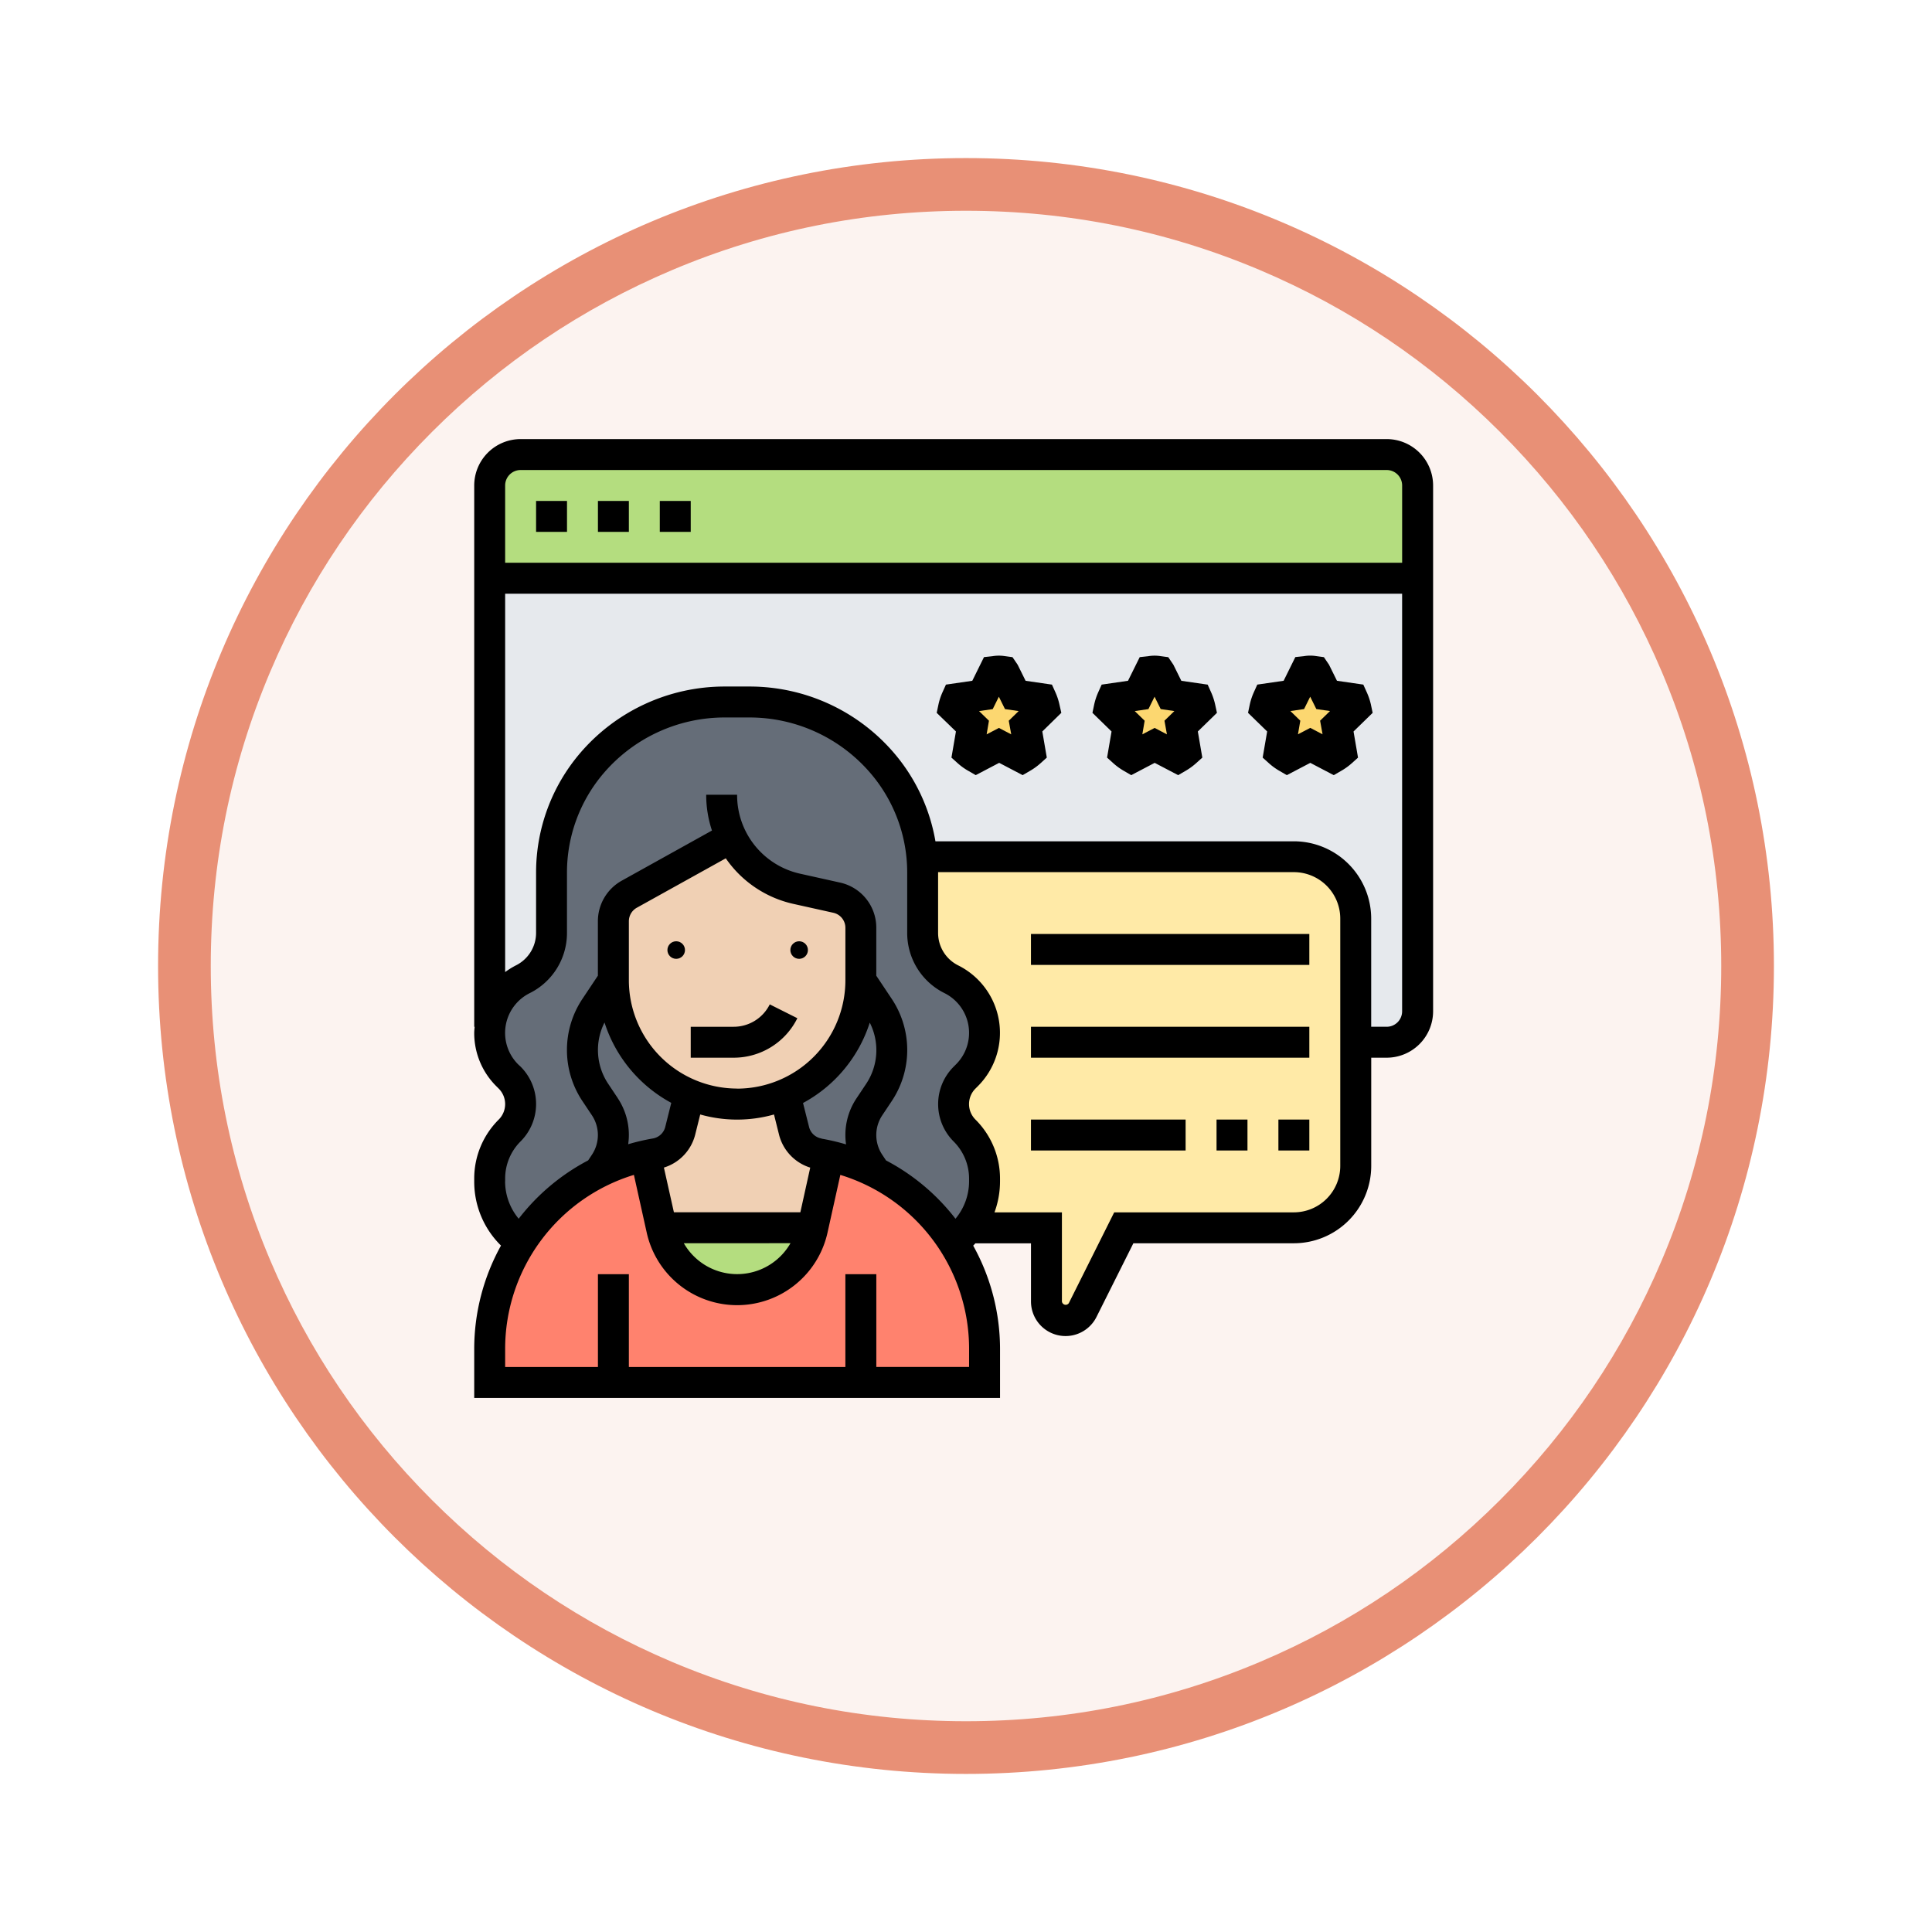 <svg xmlns="http://www.w3.org/2000/svg" xmlns:xlink="http://www.w3.org/1999/xlink" width="110" height="110" viewBox="0 0 110 110">
  <defs>
    <filter id="Trazado_982547" x="0" y="0" width="110" height="110" filterUnits="userSpaceOnUse">
      <feOffset dy="3" input="SourceAlpha"/>
      <feGaussianBlur stdDeviation="3" result="blur"/>
      <feFlood flood-opacity="0.161"/>
      <feComposite operator="in" in2="blur"/>
      <feComposite in="SourceGraphic"/>
    </filter>
  </defs>
  <g id="Grupo_1162569" data-name="Grupo 1162569" transform="translate(-4237 -2020)">
    <g id="Grupo_1162413" data-name="Grupo 1162413" transform="translate(3437 -4046)">
      <g id="Grupo_1158637" data-name="Grupo 1158637" transform="translate(-1 2772.334)">
        <g id="Grupo_1155724" data-name="Grupo 1155724" transform="translate(0 -1390)">
          <g id="Grupo_1154703" data-name="Grupo 1154703" transform="translate(0 1465.666)">
            <g id="Grupo_1150789" data-name="Grupo 1150789" transform="translate(3 2320)">
              <g id="Grupo_1154212" data-name="Grupo 1154212" transform="translate(-236 -5809)">
                <g id="Grupo_1152583" data-name="Grupo 1152583" transform="translate(1043 6713)">
                  <g id="Grupo_1146973" data-name="Grupo 1146973" transform="translate(0 0)">
                    <g id="Grupo_1146954" data-name="Grupo 1146954">
                      <g transform="matrix(1, 0, 0, 1, -9, -6)" filter="url(#Trazado_982547)">
                        <g id="Trazado_982547-2" data-name="Trazado 982547" transform="translate(9 6)" fill="#fcf3f0">
                          <path d="M 46 90.5 C 39.992 90.5 34.164 89.324 28.679 87.003 C 23.38 84.762 18.621 81.553 14.534 77.466 C 10.446 73.379 7.238 68.62 4.996 63.321 C 2.676 57.836 1.5 52.008 1.5 46 C 1.5 39.992 2.676 34.164 4.996 28.679 C 7.238 23.38 10.446 18.621 14.534 14.534 C 18.621 10.446 23.38 7.238 28.679 4.996 C 34.164 2.676 39.992 1.5 46 1.5 C 52.008 1.5 57.836 2.676 63.321 4.996 C 68.62 7.238 73.379 10.446 77.466 14.534 C 81.554 18.621 84.762 23.38 87.004 28.679 C 89.324 34.164 90.5 39.992 90.5 46 C 90.5 52.008 89.324 57.836 87.004 63.321 C 84.762 68.62 81.554 73.379 77.466 77.466 C 73.379 81.553 68.62 84.762 63.321 87.003 C 57.836 89.324 52.008 90.5 46 90.5 Z" stroke="none"/>
                          <path d="M 46 3 C 40.194 3 34.563 4.136 29.263 6.378 C 24.143 8.544 19.544 11.644 15.594 15.594 C 11.644 19.544 8.544 24.143 6.378 29.263 C 4.136 34.563 3 40.194 3 46 C 3 51.806 4.136 57.437 6.378 62.737 C 8.544 67.857 11.644 72.455 15.594 76.405 C 19.544 80.355 24.143 83.456 29.263 85.622 C 34.563 87.863 40.194 89 46 89 C 51.806 89 57.437 87.863 62.737 85.622 C 67.857 83.456 72.456 80.355 76.406 76.405 C 80.356 72.455 83.456 67.857 85.622 62.737 C 87.864 57.437 89 51.806 89 46 C 89 40.194 87.864 34.563 85.622 29.263 C 83.456 24.143 80.356 19.544 76.406 15.594 C 72.456 11.644 67.857 8.544 62.737 6.378 C 57.437 4.136 51.806 3 46 3 M 46 -7.62939453125e-06 C 71.405 -7.62939453125e-06 92 20.595 92 46 C 92 71.405 71.405 92 46 92 C 20.595 92 0 71.405 0 46 C 0 20.595 20.595 -7.62939453125e-06 46 -7.62939453125e-06 Z" stroke="none" fill="#e89076"/>
                        </g>
                      </g>
                    </g>
                  </g>
                </g>
              </g>
            </g>
          </g>
        </g>
      </g>
    </g>
    <g id="feedback_3201629" transform="translate(4263 2044)">
      <g id="Grupo_1162567" data-name="Grupo 1162567" transform="translate(1.881 1.881)">
        <g id="Grupo_1162554" data-name="Grupo 1162554" transform="translate(0 0)">
          <path id="Trazado_1014476" data-name="Trazado 1014476" d="M2,9.044V3.761A1.766,1.766,0,0,1,3.761,2H53.07a1.766,1.766,0,0,1,1.761,1.761V9.044Z" transform="translate(-2 -2)" fill="#b4dd7f"/>
        </g>
        <g id="Grupo_1162555" data-name="Grupo 1162555" transform="translate(0 7.044)">
          <path id="Trazado_1014477" data-name="Trazado 1014477" d="M2,10V36.415H53.07a1.766,1.766,0,0,0,1.761-1.761V10Z" transform="translate(-2 -10)" fill="#e6e9ed"/>
        </g>
        <g id="Grupo_1162556" data-name="Grupo 1162556" transform="translate(24.611 22.894)">
          <path id="Trazado_1014478" data-name="Trazado 1014478" d="M54.649,31.522V45.61a3.521,3.521,0,0,1-3.522,3.522H41.441L39.1,53.817a1.088,1.088,0,0,1-2.06-.493V49.132h-4.4l-.026-.018a4.252,4.252,0,0,0,.907-2.624v-.15a3.9,3.9,0,0,0-1.136-2.747,2.126,2.126,0,0,1,0-3.011l.141-.141a3.412,3.412,0,0,0-.889-5.459,2.958,2.958,0,0,1-1.638-2.65V28.9c0-.3-.018-.6-.044-.889L29.994,28H51.127a3.521,3.521,0,0,1,3.522,3.522Z" transform="translate(-29.95 -28)" fill="#ffeaa7"/>
        </g>
        <g id="Grupo_1162557" data-name="Grupo 1162557" transform="translate(16.809 29.938)">
          <path id="Trazado_1014479" data-name="Trazado 1014479" d="M25.9,46.417l.335.5-2.642-.925v-.009c-.185-.035-.37-.07-.564-.106a1.791,1.791,0,0,1-1.418-1.312L21.09,42.5A7.035,7.035,0,0,0,25.413,36l1.03,1.541a4.377,4.377,0,0,1,0,4.843l-.546.81a2.923,2.923,0,0,0,0,3.223Z" transform="translate(-21.09 -36)" fill="#656d78"/>
        </g>
        <g id="Grupo_1162558" data-name="Grupo 1162558" transform="translate(5.283 29.938)">
          <path id="Trazado_1014480" data-name="Trazado 1014480" d="M12.147,45.879c-.194.035-.379.07-.564.106v.009a11.445,11.445,0,0,0-2.642.925l.335-.5a2.923,2.923,0,0,0,0-3.223l-.546-.81a4.377,4.377,0,0,1,0-4.843L9.761,36a7.057,7.057,0,0,0,2.06,4.984A6.951,6.951,0,0,0,14.084,42.5l-.52,2.069a1.791,1.791,0,0,1-1.418,1.312Z" transform="translate(-8 -36)" fill="#656d78"/>
        </g>
        <g id="Grupo_1162559" data-name="Grupo 1162559" transform="translate(0 14.088)">
          <path id="Trazado_1014481" data-name="Trazado 1014481" d="M15.771,25.7l-5.82,3.24a1.749,1.749,0,0,0-.907,1.541v3.364L8.014,35.39a4.377,4.377,0,0,0,0,4.843l.546.81a2.923,2.923,0,0,1,0,3.223l-.335.5a11.386,11.386,0,0,0-4.473,4.042L3.242,48.3A4.252,4.252,0,0,1,2,45.3v-.15A3.9,3.9,0,0,1,3.136,42.4a2.126,2.126,0,0,0,0-3.011l-.141-.141A3.419,3.419,0,0,1,2,36.834a2.255,2.255,0,0,1,.026-.343,3.384,3.384,0,0,1,1.858-2.7,2.958,2.958,0,0,0,1.638-2.65V27.7a9.427,9.427,0,0,1,.6-3.32,9.713,9.713,0,0,1,1.708-2.906A9.927,9.927,0,0,1,15.384,18h1.409a9.915,9.915,0,0,1,7.555,3.478,9.581,9.581,0,0,1,2.263,5.336c.026.291.044.59.044.889v3.434a2.958,2.958,0,0,0,1.638,2.65,3.412,3.412,0,0,1,.889,5.459l-.141.141a2.126,2.126,0,0,0,0,3.011,3.9,3.9,0,0,1,1.136,2.747v.15a4.252,4.252,0,0,1-.907,2.624,4.475,4.475,0,0,1-.335.379l-.511.511a12.721,12.721,0,0,0-.925-1.25l-3.548-2.791-.335-.5a2.923,2.923,0,0,1,0-3.223l.546-.81a4.377,4.377,0,0,0,0-4.843l-1.03-1.541V30.856a1.768,1.768,0,0,0-1.382-1.717l-2.245-.5A5.489,5.489,0,0,1,15.771,25.7Z" transform="translate(-2 -18)" fill="#656d78"/>
        </g>
        <g id="Grupo_1162560" data-name="Grupo 1162560" transform="translate(0 39.932)">
          <path id="Trazado_1014482" data-name="Trazado 1014482" d="M23.132,60.25H2V58.357a11.219,11.219,0,0,1,1.752-6.04,11.191,11.191,0,0,1,7.115-4.966l.916,4.094.018.088a4.405,4.405,0,0,0,4.288,3.434,4.391,4.391,0,0,0,4.288-3.434l.018-.088.916-4.094,2.642.925L27.5,51.066a12.722,12.722,0,0,1,.925,1.25,11.219,11.219,0,0,1,1.752,6.04V60.25Z" transform="translate(-2 -47.35)" fill="#ff826e"/>
        </g>
        <g id="Grupo_1162561" data-name="Grupo 1162561" transform="translate(9.783 44.026)">
          <path id="Trazado_1014483" data-name="Trazado 1014483" d="M13.11,52h8.611l-.018.088a4.391,4.391,0,0,1-4.288,3.434,4.405,4.405,0,0,1-4.288-3.434Z" transform="translate(-13.11 -52)" fill="#b4dd7f"/>
        </g>
        <g id="Grupo_1162562" data-name="Grupo 1162562" transform="translate(8.867 36.436)">
          <path id="Trazado_1014484" data-name="Trazado 1014484" d="M22.513,46.867v.009L21.6,50.97H12.986l-.916-4.094v-.009c.185-.035.37-.07.564-.106a1.791,1.791,0,0,0,1.418-1.312l.52-2.069a7.053,7.053,0,0,0,5.442,0l.52,2.069a1.791,1.791,0,0,0,1.418,1.312C22.143,46.8,22.328,46.832,22.513,46.867Z" transform="translate(-12.07 -43.38)" fill="#f0d0b4"/>
        </g>
        <g id="Grupo_1162563" data-name="Grupo 1162563" transform="translate(7.044 21.793)">
          <path id="Trazado_1014485" data-name="Trazado 1014485" d="M20.461,29.682l2.245.5A1.768,1.768,0,0,1,24.088,31.9v2.994a7.046,7.046,0,0,1-9.765,6.5,6.951,6.951,0,0,1-2.263-1.514A7.057,7.057,0,0,1,10,34.895V31.531a1.749,1.749,0,0,1,.907-1.541l5.82-3.24a5.489,5.489,0,0,0,3.733,2.932Z" transform="translate(-10 -26.75)" fill="#f0d0b4"/>
        </g>
        <g id="Grupo_1162564" data-name="Grupo 1162564" transform="translate(44.149 12.327)">
          <path id="Trazado_1014486" data-name="Trazado 1014486" d="M56.226,19.135l.255,1.462a3.241,3.241,0,0,1-.449.326l-1.312-.7-1.312.7a2.446,2.446,0,0,1-.449-.326l.247-1.462L52.14,18.087a2.479,2.479,0,0,1,.167-.511l1.479-.22.652-1.33c.1-.009.185-.026.282-.026a2.608,2.608,0,0,1,.273.026l.66,1.33,1.479.22a2.479,2.479,0,0,1,.167.511Z" transform="translate(-52.14 -16)" fill="#fcd770"/>
        </g>
        <g id="Grupo_1162565" data-name="Grupo 1162565" transform="translate(35.282 12.327)">
          <path id="Trazado_1014487" data-name="Trazado 1014487" d="M45.583,17.356l1.479.22a2.478,2.478,0,0,1,.167.511l-1.074,1.048.255,1.462a2.788,2.788,0,0,1-.449.326l-1.312-.7-1.312.7a2.788,2.788,0,0,1-.449-.326l.255-1.462L42.07,18.087a2.479,2.479,0,0,1,.167-.511l1.479-.22.66-1.33a1.424,1.424,0,0,1,.546,0Z" transform="translate(-42.07 -16)" fill="#fcd770"/>
        </g>
        <g id="Grupo_1162566" data-name="Grupo 1162566" transform="translate(26.416 12.327)">
          <path id="Trazado_1014488" data-name="Trazado 1014488" d="M35.513,17.356l1.479.22a2.478,2.478,0,0,1,.167.511l-1.065,1.048.247,1.462a2.447,2.447,0,0,1-.449.326l-1.312-.7-1.312.7a3.24,3.24,0,0,1-.449-.326l.255-1.462L32,18.087a2.479,2.479,0,0,1,.167-.511l1.479-.22.66-1.33A2.609,2.609,0,0,1,34.58,16c.1,0,.185.018.282.026Z" transform="translate(-32 -16)" fill="#fcd770"/>
        </g>
      </g>
      <g id="Grupo_1162568" data-name="Grupo 1162568" transform="translate(1 1)">
        <circle id="Elipse_11839" data-name="Elipse 11839" cx="0.5" cy="0.5" r="0.5" transform="translate(11 28.592)"/>
        <circle id="Elipse_11840" data-name="Elipse 11840" cx="0.5" cy="0.5" r="0.5" transform="translate(18 28.592)"/>
        <path id="Trazado_1014489" data-name="Trazado 1014489" d="M17.434,38.827H15v1.761h2.434a4.045,4.045,0,0,0,3.637-2.248L19.5,37.552A2.294,2.294,0,0,1,17.434,38.827Z" transform="translate(-2.673 -5.367)"/>
        <path id="Trazado_1014490" data-name="Trazado 1014490" d="M37,45h8.805v1.761H37Z" transform="translate(-5.301 -6.257)"/>
        <path id="Trazado_1014491" data-name="Trazado 1014491" d="M49,45h1.761v1.761H49Z" transform="translate(-6.735 -6.257)"/>
        <path id="Trazado_1014492" data-name="Trazado 1014492" d="M53,45h1.761v1.761H53Z" transform="translate(-7.213 -6.257)"/>
        <path id="Trazado_1014493" data-name="Trazado 1014493" d="M37,39H52.849v1.761H37Z" transform="translate(-5.301 -5.54)"/>
        <path id="Trazado_1014494" data-name="Trazado 1014494" d="M37,33H52.849v1.761H37Z" transform="translate(-5.301 -4.823)"/>
        <path id="Trazado_1014495" data-name="Trazado 1014495" d="M52.951,1H3.642A2.645,2.645,0,0,0,1,3.642V34.46h.024c-.009.115-.024.23-.024.348a4.264,4.264,0,0,0,1.257,3.035l.139.139a1.246,1.246,0,0,1,0,1.761A4.734,4.734,0,0,0,1,43.114v.151a5.1,5.1,0,0,0,1.5,3.629l.024.024A12.156,12.156,0,0,0,1,52.822v2.77H30.938v-2.77a12.141,12.141,0,0,0-1.528-5.9l.025-.025c.034-.034.063-.071.1-.107H32.7V50.1a1.969,1.969,0,0,0,3.73.881l2.1-4.195h9.142a4.408,4.408,0,0,0,4.4-4.4V36.221h.881a2.645,2.645,0,0,0,2.642-2.642V3.642A2.645,2.645,0,0,0,52.951,1ZM3.642,2.761H52.951a.881.881,0,0,1,.881.881v4.4H2.761v-4.4A.881.881,0,0,1,3.642,2.761Zm-.881,40.5v-.151a2.984,2.984,0,0,1,.881-2.126,3.007,3.007,0,0,0,0-4.252L3.5,36.6a2.531,2.531,0,0,1,.658-4.054,3.821,3.821,0,0,0,2.123-3.435V25.674a8.7,8.7,0,0,1,2.092-5.656,9.066,9.066,0,0,1,6.887-3.168h1.412a9.061,9.061,0,0,1,6.887,3.168,8.694,8.694,0,0,1,2.093,5.656v3.435a3.82,3.82,0,0,0,2.123,3.435,2.531,2.531,0,0,1,.658,4.054l-.139.139a3.007,3.007,0,0,0,0,4.252,2.986,2.986,0,0,1,.881,2.126v.151a3.334,3.334,0,0,1-.774,2.124,12.1,12.1,0,0,0-3.955-3.321l-.213-.32a2.026,2.026,0,0,1,0-2.249l.54-.81a5.243,5.243,0,0,0,0-5.817l-.881-1.321V28.828a2.627,2.627,0,0,0-2.069-2.579l-2.248-.5a4.581,4.581,0,0,1-3.607-4.5H14.208a6.429,6.429,0,0,0,.328,2.038L9.4,26.142a2.643,2.643,0,0,0-1.359,2.31v3.1l-.881,1.321a5.243,5.243,0,0,0,0,5.817l.54.809a2.026,2.026,0,0,1,0,2.249l-.213.32a12.077,12.077,0,0,0-3.955,3.321,3.336,3.336,0,0,1-.774-2.124Zm6.408-4.743-.54-.81a3.463,3.463,0,0,1-.21-3.491,7.965,7.965,0,0,0,3.8,4.575l-.343,1.374a.883.883,0,0,1-.711.655,12.3,12.3,0,0,0-1.4.327,3.632,3.632,0,0,0,.04-.528A3.778,3.778,0,0,0,9.169,38.522Zm6.8-.54a6.171,6.171,0,0,1-6.164-6.164V28.452a.881.881,0,0,1,.453-.77l5.065-2.813a6.346,6.346,0,0,0,3.873,2.6l2.248.5a.875.875,0,0,1,.689.859v2.99a6.171,6.171,0,0,1-6.164,6.164Zm3.6,7.044h-7.2L11.8,42.477A2.639,2.639,0,0,0,13.582,40.6l.286-1.146a7.721,7.721,0,0,0,4.2,0l.286,1.146a2.64,2.64,0,0,0,1.777,1.879Zm-.562,1.761a3.5,3.5,0,0,1-6.074,0Zm1.768-5.962a.88.88,0,0,1-.71-.655L19.721,38.8a7.962,7.962,0,0,0,3.8-4.575,3.46,3.46,0,0,1-.21,3.491l-.54.81a3.758,3.758,0,0,0-.6,2.631,12.315,12.315,0,0,0-1.4-.328Zm8.4,13.006H23.894V48.548H22.132v5.283H9.805V48.548H8.044v5.283H2.761V52.822a10.358,10.358,0,0,1,7.331-9.929l.73,3.289a5.272,5.272,0,0,0,10.293,0l.73-3.288a10.357,10.357,0,0,1,7.331,9.929ZM50.309,42.384a2.645,2.645,0,0,1-2.642,2.642H37.438l-2.583,5.168a.216.216,0,0,1-.394-.092V45.026H30.622a5.127,5.127,0,0,0,.315-1.761v-.151a4.737,4.737,0,0,0-1.4-3.372,1.246,1.246,0,0,1,0-1.761l.139-.139a4.292,4.292,0,0,0-1.115-6.874,2.068,2.068,0,0,1-1.15-1.86V25.674c0-.006,0-.012,0-.018H47.668A2.645,2.645,0,0,1,50.309,28.3Zm2.642-7.925H52.07V28.3a4.408,4.408,0,0,0-4.4-4.4H27.26A10.449,10.449,0,0,0,24.9,18.871a10.819,10.819,0,0,0-8.224-3.783H15.262a10.822,10.822,0,0,0-8.225,3.783,10.467,10.467,0,0,0-2.515,6.8v3.435a2.068,2.068,0,0,1-1.15,1.86,4.357,4.357,0,0,0-.611.38V9.805h51.07V33.579A.881.881,0,0,1,52.951,34.46Z" transform="translate(-1 -1)"/>
        <path id="Trazado_1014496" data-name="Trazado 1014496" d="M5,5H6.761V6.761H5Z" transform="translate(-1.478 -1.478)"/>
        <path id="Trazado_1014497" data-name="Trazado 1014497" d="M9,5h1.761V6.761H9Z" transform="translate(-1.956 -1.478)"/>
        <path id="Trazado_1014498" data-name="Trazado 1014498" d="M37.893,17.784a3.542,3.542,0,0,0-.227-.689l-.2-.443-1.5-.218-.452-.914-.293-.431-.463-.063a2.2,2.2,0,0,0-.679.008l-.482.052-.666,1.348-1.5.218-.2.443a3.5,3.5,0,0,0-.226.689l-.1.476L32,19.32l-.255,1.488.361.325a3.489,3.489,0,0,0,.6.43l.421.243,1.335-.7,1.337.7.421-.245a3.611,3.611,0,0,0,.593-.429l.361-.325-.256-1.488L38,18.259Zm-2.745,1.7-.7-.366-.7.366.132-.776-.564-.549.779-.113.349-.705.349.705.778.113-.564.549Z" transform="translate(-4.573 -2.673)"/>
        <path id="Trazado_1014499" data-name="Trazado 1014499" d="M47.961,17.784a3.579,3.579,0,0,0-.225-.685l-.2-.446-1.5-.218-.452-.914-.291-.431-.464-.063a2.15,2.15,0,0,0-.68.008l-.482.052L43,16.434l-1.5.218-.2.446a3.6,3.6,0,0,0-.225.685l-.1.476,1.088,1.061-.255,1.488.361.325a3.51,3.51,0,0,0,.593.429l.421.245,1.336-.7,1.337.7.421-.245a3.61,3.61,0,0,0,.593-.429l.361-.325-.255-1.488,1.088-1.061Zm-2.745,1.7-.7-.366-.7.366.132-.776-.564-.549.779-.113.349-.706.349.705.779.113-.564.549Z" transform="translate(-5.776 -2.673)"/>
        <path id="Trazado_1014500" data-name="Trazado 1014500" d="M57.8,17.094l-.2-.443-1.5-.218-.452-.914-.292-.431-.463-.063a2.122,2.122,0,0,0-.68.008l-.483.051-.666,1.349-1.5.218-.2.443a3.562,3.562,0,0,0-.227.689l-.1.476,1.089,1.061-.256,1.488.361.325a3.51,3.51,0,0,0,.593.429l.421.245,1.337-.7,1.335.7.421-.243a3.537,3.537,0,0,0,.6-.43l.361-.325-.255-1.488,1.088-1.061-.1-.476A3.584,3.584,0,0,0,57.8,17.094Zm-2.52,2.387-.7-.366-.7.366.133-.775-.564-.549.778-.113.349-.705.349.705.779.113-.564.549Z" transform="translate(-6.979 -2.673)"/>
        <path id="Trazado_1014501" data-name="Trazado 1014501" d="M13,5h1.761V6.761H13Z" transform="translate(-2.434 -1.478)"/>
      </g>
    </g>
  </g>
</svg>
